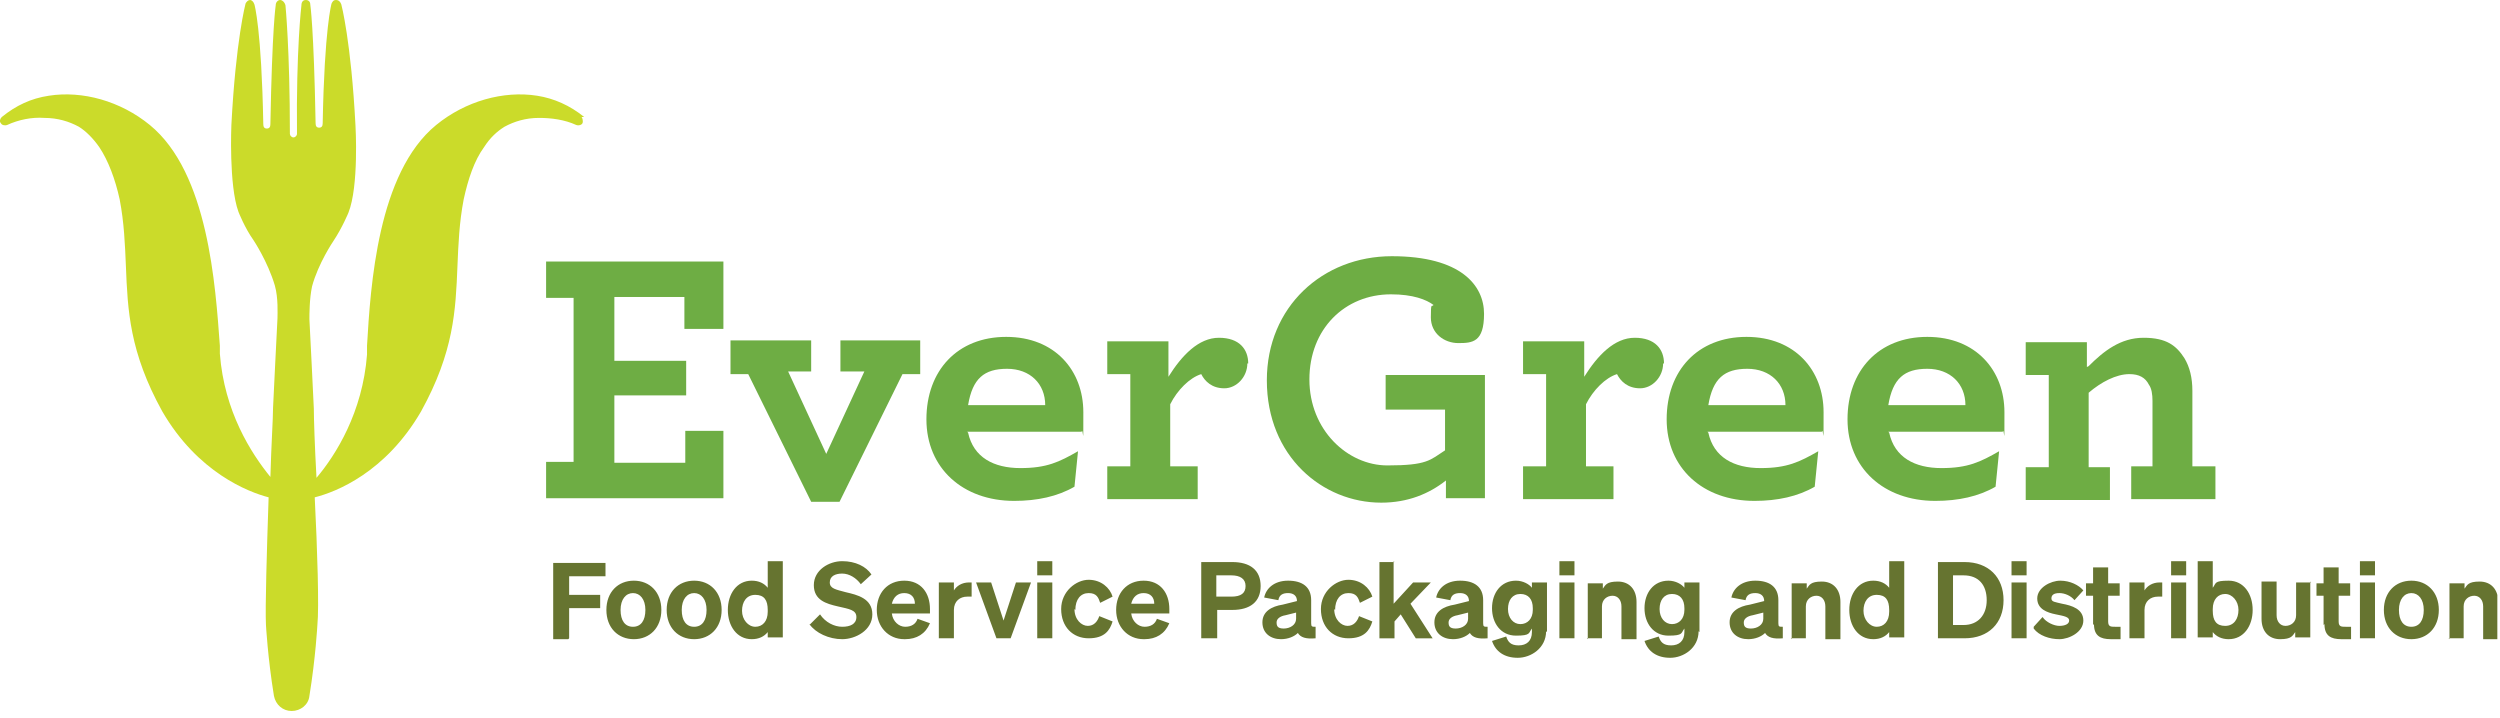 <?xml version="1.0" encoding="UTF-8"?>
<svg id="Layer_1" data-name="Layer 1" xmlns="http://www.w3.org/2000/svg" xmlns:xlink="http://www.w3.org/1999/xlink" version="1.1" viewBox="0 0 282 81">
  <defs>
    <style>
      .cls-1 {
        clip-path: url(#clippath);
      }

      .cls-2 {
        fill: none;
      }

      .cls-2, .cls-3, .cls-4, .cls-5 {
        stroke-width: 0px;
      }

      .cls-3 {
        fill: #6ead44;
      }

      .cls-6 {
        clip-path: url(#clippath-1);
      }

      .cls-4 {
        fill: #cbdb2a;
      }

      .cls-5 {
        fill: #667430;
      }
    </style>
    <clipPath id="clippath">
      <rect class="cls-2" width="281.7" height="80.3"/>
    </clipPath>
    <clipPath id="clippath-1">
      <rect class="cls-2" width="281.7" height="80.3"/>
    </clipPath>
  </defs>
  <g class="cls-1">
    <path class="cls-5" d="M276.2,72h1.7v-3.6c0-.8.6-1.2,1.2-1.2s1,.5,1,1.2v3.7h1.7v-4.2c0-1.4-.8-2.3-2.1-2.3s-1.4.4-1.7.8v-.6h-1.7v6.3ZM270.6,68.8c0-1.2.6-1.9,1.4-1.9s1.4.7,1.4,1.9-.5,1.9-1.4,1.9-1.4-.7-1.4-1.9M275.1,68.8c0-2-1.3-3.3-3.1-3.3s-3.1,1.3-3.1,3.3,1.3,3.3,3.1,3.3,3.1-1.3,3.1-3.3M267.9,65.7h-1.7v6.3h1.7v-6.3ZM266.2,64.9h1.7v-1.6h-1.7v1.6ZM262.2,70.4c0,1.3.7,1.7,1.9,1.7s.8,0,1.1,0v-1.4c-.2,0-.3,0-.6,0-.5,0-.8,0-.8-.6v-2.9h1.3v-1.4h-1.3v-1.8h-1.7v1.8h-.8v1.4h.8v3.3ZM260.7,65.7h-1.7v3.7c0,.8-.6,1.2-1.2,1.2s-1-.5-1-1.2v-3.8h-1.7v4.2c0,1.4.8,2.3,2.1,2.3s1.4-.4,1.7-.8v.6h1.7v-6.3ZM249.6,68.7c0-1.1.6-1.7,1.4-1.7s1.5.8,1.5,1.8-.5,1.8-1.5,1.8-1.4-.6-1.4-1.7v-.3ZM251.4,72.1c1.7,0,2.7-1.5,2.7-3.3s-1-3.3-2.7-3.3-1.4.3-1.8.8v-3h-1.7v8.6h1.7v-.6c.4.5,1,.8,1.8.8M246.6,65.7h-1.7v6.3h1.7v-6.3ZM244.9,64.9h1.7v-1.6h-1.7v1.6ZM244,65.7c-.1,0-.2,0-.4,0-.8,0-1.4.4-1.7.9v-.9h-1.7v6.3h1.7v-3.2c0-1,.7-1.5,1.5-1.5s.3,0,.5,0v-1.6ZM236.2,70.4c0,1.3.7,1.7,1.9,1.7s.8,0,1.1,0v-1.4c-.2,0-.3,0-.6,0-.5,0-.8,0-.8-.6v-2.9h1.3v-1.4h-1.3v-1.8h-1.7v1.8h-.8v1.4h.8v3.3ZM229.4,70.9c.6.8,1.8,1.2,2.9,1.2s2.7-.8,2.7-2.1-1.3-1.7-2.4-1.9c-.8-.2-1.2-.2-1.2-.6s.3-.6.9-.6,1.3.3,1.7.8l1-1.1c-.5-.6-1.5-1.1-2.6-1.1s-2.6.8-2.6,2,1.1,1.6,2.1,1.8c1,.2,1.5.3,1.5.7s-.5.6-1.1.6-1.5-.4-1.9-1l-1,1.1ZM228.6,65.7h-1.7v6.3h1.7v-6.3ZM226.9,64.9h1.7v-1.6h-1.7v1.6ZM220.3,70.5v-5.6h1.2c1.7,0,2.6,1.1,2.6,2.8s-1,2.8-2.6,2.8h-1.2ZM218.6,72h3c2.7,0,4.4-1.7,4.4-4.3s-1.7-4.3-4.4-4.3h-3v8.6ZM213.1,68.7v.3c0,1.1-.6,1.7-1.4,1.7s-1.5-.8-1.5-1.8.5-1.8,1.5-1.8,1.4.6,1.4,1.7M211.3,72.1c.8,0,1.4-.3,1.8-.8v.6h1.7v-8.6h-1.7v3c-.4-.5-1-.8-1.8-.8-1.7,0-2.7,1.5-2.7,3.3s1,3.3,2.7,3.3M202,72h1.7v-3.6c0-.8.6-1.2,1.2-1.2s1,.5,1,1.2v3.7h1.7v-4.2c0-1.4-.8-2.3-2.1-2.3s-1.4.4-1.7.8v-.6h-1.7v6.3ZM198.9,69.8c0,.7-.7,1.1-1.4,1.1s-.8-.3-.8-.7.4-.7,1-.8l1.2-.3v.6ZM197.2,72.1c.8,0,1.5-.3,1.9-.7.3.5.9.7,2,.6v-1.3c-.4,0-.5,0-.5-.4v-2.6c0-1.5-1-2.2-2.6-2.2s-2.5.9-2.7,1.9l1.6.3c.1-.6.5-.8,1.1-.8s1,.3,1,.9h0c0,0-1.6.4-1.6.4-1.3.2-2.3.8-2.3,2s.9,1.9,2.1,1.9M190,68.6v.2c0,1-.6,1.6-1.4,1.6s-1.4-.7-1.4-1.7.5-1.7,1.4-1.7,1.4.6,1.4,1.6M191.7,71.3v-5.6h-1.7v.6c-.3-.4-1-.8-1.8-.8-1.7,0-2.7,1.4-2.7,3.1s1,3.1,2.7,3.1,1.4-.3,1.8-.8v.4c0,1-.6,1.5-1.5,1.5s-1.2-.4-1.4-1l-1.6.5c.4,1.2,1.4,1.9,2.9,1.9s3.2-1.1,3.2-3M179,72h1.7v-3.6c0-.8.6-1.2,1.2-1.2s1,.5,1,1.2v3.7h1.7v-4.2c0-1.4-.8-2.3-2.1-2.3s-1.4.4-1.7.8v-.6h-1.7v6.3ZM177.6,65.7h-1.7v6.3h1.7v-6.3ZM175.9,64.9h1.7v-1.6h-1.7v1.6ZM172.9,68.6v.2c0,1-.6,1.6-1.4,1.6s-1.4-.7-1.4-1.7.5-1.7,1.4-1.7,1.4.6,1.4,1.6M174.5,71.3v-5.6h-1.7v.6c-.3-.4-1-.8-1.8-.8-1.7,0-2.7,1.4-2.7,3.1s1,3.1,2.7,3.1,1.4-.3,1.8-.8v.4c0,1-.6,1.5-1.5,1.5s-1.2-.4-1.4-1l-1.6.5c.4,1.2,1.4,1.9,2.9,1.9s3.2-1.1,3.2-3M165.6,69.8c0,.7-.7,1.1-1.4,1.1s-.8-.3-.8-.7.4-.7,1-.8l1.2-.3v.6ZM163.9,72.1c.8,0,1.5-.3,1.9-.7.3.5.9.7,2,.6v-1.3c-.4,0-.5,0-.5-.4v-2.6c0-1.5-1-2.2-2.6-2.2s-2.5.9-2.7,1.9l1.6.3c.1-.6.5-.8,1.1-.8s1,.3,1,.9h0c0,0-1.6.4-1.6.4-1.3.2-2.3.8-2.3,2s.9,1.9,2.1,1.9M157.3,63.4h-1.7v8.6h1.7v-1.9l.7-.8,1.7,2.7h1.9l-2.5-3.9,2.3-2.4h-2l-2.2,2.4v-4.8ZM150.6,68.8c0-1.2.6-1.9,1.5-1.9s1.1.5,1.3,1.1l1.4-.7c-.3-1-1.3-1.9-2.7-1.9s-3.1,1.3-3.1,3.3,1.3,3.3,3.1,3.3,2.4-.9,2.7-1.9l-1.5-.6c-.2.6-.6,1.1-1.3,1.1s-1.5-.7-1.5-1.9M146.2,69.8c0,.7-.7,1.1-1.4,1.1s-.8-.3-.8-.7.4-.7,1-.8l1.2-.3v.6ZM144.5,72.1c.8,0,1.5-.3,1.9-.7.3.5.9.7,2,.6v-1.3c-.4,0-.5,0-.5-.4v-2.6c0-1.5-1-2.2-2.6-2.2s-2.5.9-2.7,1.9l1.6.3c.1-.6.5-.8,1.1-.8s1,.3,1,.9h0c0,0-1.6.4-1.6.4-1.3.2-2.3.8-2.3,2s.9,1.9,2.1,1.9M137.2,67.3v-2.4h1.7c1,0,1.6.4,1.6,1.2s-.5,1.2-1.6,1.2h-1.7ZM137.2,68.8h1.8c2,0,3.2-.9,3.2-2.7s-1.2-2.7-3.2-2.7h-3.5v8.6h1.8v-3.2ZM129,66.9c.8,0,1.2.5,1.2,1.2h-2.6c.2-.8.7-1.2,1.4-1.2M129.1,72.1c1.3,0,2.3-.6,2.8-1.8l-1.4-.5c-.2.6-.7.9-1.4.9s-1.4-.6-1.5-1.5h4.3v-.5c0-1.8-1-3.2-2.9-3.2s-3.1,1.4-3.1,3.3,1.3,3.3,3.1,3.3M121.3,68.8c0-1.2.6-1.9,1.5-1.9s1.1.5,1.3,1.1l1.4-.7c-.3-1-1.3-1.9-2.7-1.9s-3.1,1.3-3.1,3.3,1.3,3.3,3.1,3.3,2.4-.9,2.7-1.9l-1.5-.6c-.2.6-.6,1.1-1.3,1.1s-1.5-.7-1.5-1.9M118.7,65.7h-1.7v6.3h1.7v-6.3ZM117,64.9h1.7v-1.6h-1.7v1.6ZM114,72l2.3-6.3h-1.7l-1.4,4.3-1.4-4.3h-1.7l2.3,6.3h1.7ZM109.7,65.7c-.1,0-.2,0-.4,0-.8,0-1.4.4-1.7.9v-.9h-1.7v6.3h1.7v-3.2c0-1,.7-1.5,1.5-1.5s.3,0,.5,0v-1.6ZM102,66.9c.8,0,1.2.5,1.2,1.2h-2.6c.2-.8.7-1.2,1.4-1.2M102.1,72.1c1.3,0,2.3-.6,2.8-1.8l-1.4-.5c-.2.6-.7.9-1.4.9s-1.4-.6-1.5-1.5h4.3v-.5c0-1.8-1-3.2-2.9-3.2s-3.1,1.4-3.1,3.3,1.3,3.3,3.1,3.3M91.3,70.4c.7,1,2.2,1.7,3.7,1.7s3.4-1,3.4-2.8-1.7-2.2-3-2.5c-1.1-.3-1.8-.4-1.8-1.1s.6-1,1.4-1,1.6.5,2.1,1.2l1.2-1.1c-.6-.9-1.8-1.5-3.3-1.5s-3.2,1-3.2,2.7,1.4,2.1,2.7,2.4c1.3.3,2.1.4,2.1,1.2s-.7,1.1-1.6,1.1-1.9-.5-2.5-1.4l-1.2,1.2ZM86.6,68.7v.3c0,1.1-.6,1.7-1.4,1.7s-1.5-.8-1.5-1.8.5-1.8,1.5-1.8,1.4.6,1.4,1.7M84.8,72.1c.8,0,1.4-.3,1.8-.8v.6h1.7v-8.6h-1.7v3c-.4-.5-1-.8-1.8-.8-1.7,0-2.7,1.5-2.7,3.3s1,3.3,2.7,3.3M76.9,68.8c0-1.2.6-1.9,1.4-1.9s1.4.7,1.4,1.9-.5,1.9-1.4,1.9-1.4-.7-1.4-1.9M81.4,68.8c0-2-1.3-3.3-3.1-3.3s-3.1,1.3-3.1,3.3,1.3,3.3,3.1,3.3,3.1-1.3,3.1-3.3M70,68.8c0-1.2.6-1.9,1.4-1.9s1.4.7,1.4,1.9-.5,1.9-1.4,1.9-1.4-.7-1.4-1.9M74.6,68.8c0-2-1.3-3.3-3.1-3.3s-3.1,1.3-3.1,3.3,1.3,3.3,3.1,3.3,3.1-1.3,3.1-3.3M64.2,72v-3.4h3.5v-1.5h-3.5v-2.1h4.1v-1.5h-5.9v8.6h1.7Z"/>
  </g>
  <polygon class="cls-3" points="61.6 52.1 64.7 52.1 64.7 33.6 61.6 33.6 61.6 29.5 81.6 29.5 81.6 37.1 77.2 37.1 77.2 33.5 69.3 33.5 69.3 40.7 77.4 40.7 77.4 44.6 69.3 44.6 69.3 52.2 77.3 52.2 77.3 48.6 81.6 48.6 81.6 56.2 61.6 56.2 61.6 52.1"/>
  <polygon class="cls-3" points="84.4 42.2 82.4 42.2 82.4 38.4 91.5 38.4 91.5 41.9 88.9 41.9 93.2 51.2 97.5 41.9 94.8 41.9 94.8 38.4 103.8 38.4 103.8 42.2 101.8 42.2 94.7 56.6 91.5 56.6 84.4 42.2"/>
  <g class="cls-6">
    <path class="cls-3" d="M109.2,45.7h8.7c0-2.4-1.7-4.1-4.3-4.1s-3.9,1.1-4.4,4.1M109.2,48.8c.6,2.8,2.9,4,5.9,4s4.4-.7,6.5-1.9l-.4,4c-1.9,1.1-4.2,1.6-6.8,1.6-5.8,0-9.9-3.7-9.9-9.2s3.5-9.3,9-9.3,8.7,3.8,8.7,8.5,0,1.6-.2,2.2h-12.9Z"/>
    <path class="cls-3" d="M140.7,41c0,1.5-1.2,2.8-2.6,2.8s-2.2-.8-2.6-1.6c-1.3.4-2.7,1.8-3.5,3.4v7h3.1v3.7h-10.2v-3.7h2.6v-10.4h-2.6v-3.7h6.9v4c1.5-2.4,3.4-4.4,5.7-4.4s3.3,1.3,3.3,2.9"/>
    <path class="cls-3" d="M142.9,42.9c0-8.3,6.3-14,14.1-14s10.4,3.3,10.4,6.5-1.3,3.3-2.9,3.3-3.1-1.1-3.1-2.9.1-1.1.3-1.4c-.8-.6-2.3-1.2-4.8-1.2-5.2,0-9.2,3.9-9.2,9.6s4.3,9.7,8.8,9.7,4.8-.6,6.5-1.7v-4.6h-6.7v-3.9h11.2v13.9h-4.4v-2c-1.9,1.5-4.3,2.5-7.3,2.5-6.6,0-12.9-5.2-12.9-13.8"/>
    <path class="cls-3" d="M187.6,41c0,1.5-1.2,2.8-2.6,2.8s-2.2-.8-2.6-1.6c-1.3.4-2.7,1.8-3.5,3.4v7h3.1v3.7h-10.2v-3.7h2.6v-10.4h-2.6v-3.7h6.9v4c1.5-2.4,3.4-4.4,5.7-4.4s3.3,1.3,3.3,2.9"/>
    <path class="cls-3" d="M192.7,45.7h8.7c0-2.4-1.7-4.1-4.3-4.1s-3.9,1.1-4.4,4.1M192.7,48.8c.6,2.8,2.9,4,5.9,4s4.4-.7,6.5-1.9l-.4,4c-1.9,1.1-4.2,1.6-6.8,1.6-5.8,0-9.9-3.7-9.9-9.2s3.5-9.3,9-9.3,8.7,3.8,8.7,8.5,0,1.6-.2,2.2h-12.9Z"/>
    <path class="cls-3" d="M213,45.7h8.7c0-2.4-1.7-4.1-4.3-4.1s-3.9,1.1-4.4,4.1M213.1,48.8c.6,2.8,2.9,4,5.9,4s4.4-.7,6.5-1.9l-.4,4c-1.9,1.1-4.2,1.6-6.8,1.6-5.8,0-9.9-3.7-9.9-9.2s3.5-9.3,9-9.3,8.7,3.8,8.7,8.5,0,1.6-.2,2.2h-12.9Z"/>
    <path class="cls-3" d="M235.6,41.3c1.7-1.7,3.6-3.2,6.2-3.2s3.7.9,4.6,2.3c.6,1,.9,2.2.9,3.7v8.5h2.6v3.7h-9.5v-3.7h2.4v-7.4c0-.7-.1-1.4-.4-1.8-.4-.8-1.1-1.2-2.2-1.2-1.5,0-3.2.9-4.6,2.1v8.4h2.4v3.7h-9.5v-3.7h2.6v-10.4h-2.6v-3.7h6.9v2.8Z"/>
    <path class="cls-4" d="M65.9,13.2c-1.6-1.3-3.4-2.1-5.3-2.4-3.8-.6-8.1.6-11.4,3.3-6.6,5.4-7.4,18.1-7.8,24.9v1c-.5,6.5-3.5,11.3-5.7,13.9-.2-3.6-.3-6.7-.3-7.8-.1-2.5-.4-7.9-.5-10.1,0-.5,0-2.3.3-3.7.7-2.6,2.4-5.1,2.4-5.1,1-1.5,1.7-3.2,1.7-3.2,1.2-3,.8-9.8.8-9.8-.5-9.6-1.6-13.7-1.6-13.7C38.4.2,38.2,0,37.9,0s-.4.2-.5.4c0,0-.8,2.7-1,13.5,0,.3-.1.5-.4.5s-.4-.2-.4-.5c-.2-10.8-.6-13.4-.6-13.4C35,.2,34.8,0,34.5,0s-.5.2-.5.6c0,0-.6,5-.5,14.5,0,.2-.2.4-.4.4s-.4-.2-.4-.4c0-9.5-.5-14.5-.5-14.5C32.1.2,31.8,0,31.6,0s-.5.2-.5.6c0,0-.4,2.5-.6,13.4,0,.3-.1.5-.4.5s-.4-.2-.4-.5c-.2-10.8-1-13.5-1-13.5C28.6.2,28.4,0,28.2,0s-.4.2-.5.4c0,0-1.1,4.1-1.6,13.7,0,0-.3,6.8.8,9.8,0,0,.7,1.8,1.7,3.2,0,0,1.6,2.4,2.4,5.1.4,1.4.3,3.2.3,3.7-.1,2.3-.4,7.6-.5,10.1,0,1.2-.2,4.2-.3,7.8-2.2-2.7-5.2-7.4-5.7-13.9v-.9c-.5-6.8-1.3-19.5-7.9-24.9-3.3-2.7-7.6-3.9-11.4-3.3-2,.3-3.7,1.1-5.3,2.4-.2.2-.3.5-.1.7.1.2.4.3.7.2,1.3-.6,2.8-.9,4.2-.8,1.5,0,2.8.4,3.9,1,.8.5,1.6,1.3,2.3,2.3,1,1.5,1.8,3.6,2.3,5.9.5,2.6.6,5.1.7,7.5.2,5,.4,9.7,4.1,16.4,0,0,0,0,0,0,4,6.9,9.7,9.1,12,9.7-.2,5.9-.4,12.5-.3,14.4,0,0,.2,3.7.9,8,.2,1,1,1.7,2,1.7s1.9-.7,2-1.7c.7-4.3.9-8,.9-8,.2-1.9,0-8.5-.3-14.4,2.4-.6,8-2.8,12-9.7,0,0,0,0,0,0,3.7-6.7,3.9-11.4,4.1-16.4.1-2.4.2-4.9.7-7.5.5-2.3,1.2-4.4,2.3-5.9.7-1.1,1.5-1.8,2.3-2.3,1.1-.6,2.4-1,3.9-1,1.4,0,2.9.2,4.2.8.3.1.6,0,.7-.2.1-.2,0-.6-.1-.7"/>
  </g>
</svg>